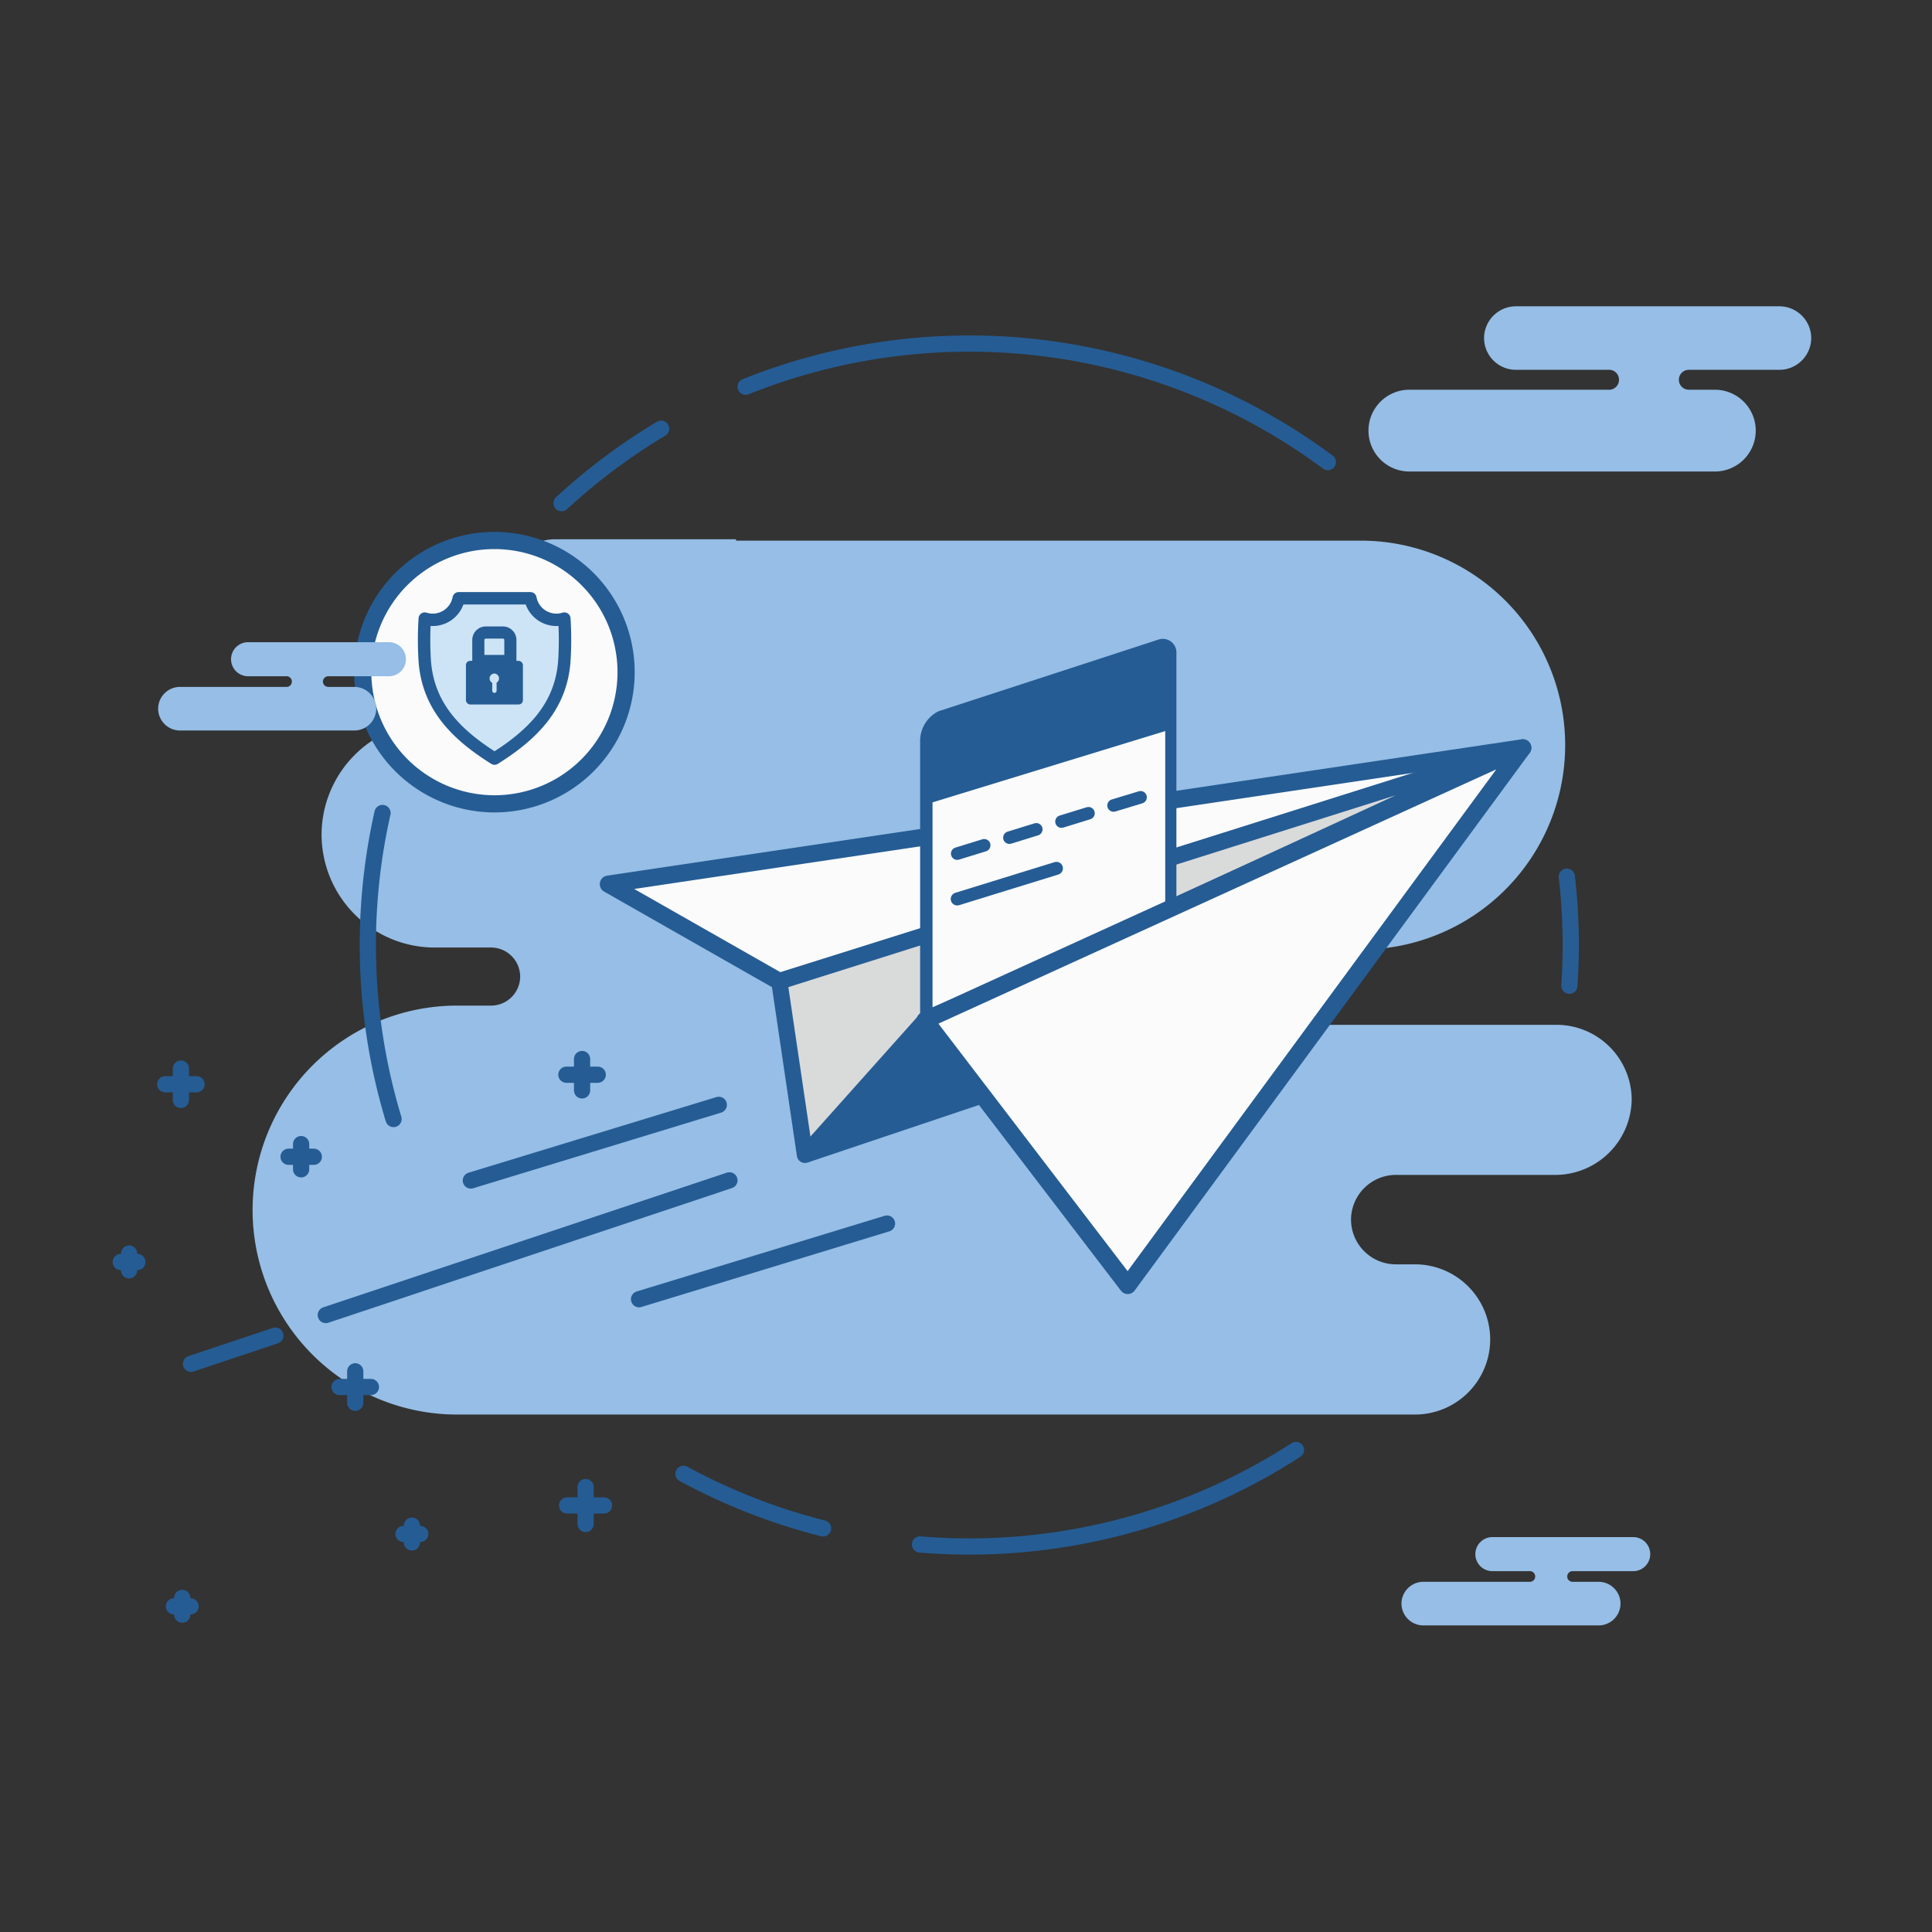 <svg id="Layer_1" data-name="Layer 1" xmlns="http://www.w3.org/2000/svg" viewBox="0 0 141.73 141.73"><rect x="0" y="0" width="141.73" height="141.73" fill="#333333" stroke="none"/><defs><style>.cls-1{fill:#96bee6}.cls-1,.cls-10,.cls-12,.cls-16,.cls-19,.cls-2,.cls-21,.cls-3,.cls-4,.cls-5,.cls-6,.cls-7,.cls-8,.cls-9{fill-rule:evenodd}.cls-10,.cls-2,.cls-6,.cls-9{fill:#fbfbfc}.cls-10,.cls-11,.cls-12,.cls-13,.cls-14,.cls-15,.cls-17,.cls-18,.cls-19,.cls-2,.cls-21,.cls-4,.cls-5,.cls-6,.cls-8{stroke:#255c94}.cls-10,.cls-11,.cls-12,.cls-13,.cls-14,.cls-15,.cls-17,.cls-18,.cls-19,.cls-2,.cls-3,.cls-4,.cls-5,.cls-6,.cls-8{stroke-linecap:round}.cls-10,.cls-12,.cls-13,.cls-14,.cls-15,.cls-17,.cls-18,.cls-19,.cls-2,.cls-3,.cls-4,.cls-5,.cls-6,.cls-8{stroke-linejoin:round}.cls-2{stroke-width:1.26px}.cls-11,.cls-12,.cls-13,.cls-14,.cls-15,.cls-17,.cls-18,.cls-19,.cls-21,.cls-22,.cls-3,.cls-4,.cls-5{fill:none}.cls-3{stroke:#285d93}.cls-11,.cls-3,.cls-5,.cls-8,.cls-17,.cls-4{stroke-width:1.19px}.cls-6{stroke-width:1.26px}.cls-20,.cls-7{fill:#255c94}.cls-8{fill:#d9dada}.cls-10{stroke-width:1.26px}.cls-11,.cls-21{stroke-miterlimit:22.93}.cls-12{stroke-width:1.19px}.cls-13,.cls-14{stroke-width:.92px}.cls-15{stroke-width:.95px}.cls-16{fill:#cde4f7}.cls-18{stroke-width:1.19px}.cls-19{stroke-width:.91px}.cls-21{stroke-width:.89px}</style></defs><path class="cls-1" d="M53.99 39.66h45.83a15 15 0 0 1 15 15 15 15 0 0 1-15 15H89.13v5.52h25.07a5.52 5.52 0 0 1 5.5 5.41 5.61 5.61 0 0 1-5.51 5.6h-11.8a3.3 3.3 0 0 0-3.28 3.28 3.29 3.29 0 0 0 3.28 3.28h1.42a5.52 5.52 0 0 1 5.51 5.51 5.52 5.52 0 0 1-5.51 5.51H33.53a15 15 0 0 1-15-15 15 15 0 0 1 15-15h2.5a2.14 2.14 0 0 0 2.13-2.13 2.14 2.14 0 0 0-2.13-2.13h-4.16a8.3 8.3 0 0 1-8.28-8.28 8.3 8.3 0 0 1 8.28-8.28h12.51v-6.69H40.7a3.36 3.36 0 0 1-3.35-3.35 3.36 3.36 0 0 1 3.35-3.35H54z"/><path class="cls-2" d="M36.27 58.97a9.66 9.66 0 1 0-9.66-9.66 9.68 9.68 0 0 0 9.66 9.66z"/><path class="cls-3" d="M114.94 64.31a44.1 44.1 0 0 1 .29 5q0 1.5-.1 3"/><path class="cls-4" d="M54.7 28.37a44.12 44.12 0 0 1 42.71 5.53"/><path class="cls-5" d="M95.07 106.37a44.12 44.12 0 0 1-24 7.08q-1.79 0-3.58-.15M60.38 112.12a44.12 44.12 0 0 1-10.24-4"/><path class="cls-1" d="M103.39 28.59h14.72a.73.73 0 0 0 .66-.73.73.73 0 0 0-.66-.73h-6.91a2.34 2.34 0 0 1-2.33-2.33 2.34 2.34 0 0 1 2.33-2.33h19.34a2.34 2.34 0 0 1 2.33 2.33 2.34 2.34 0 0 1-2.33 2.33h-6.65a.73.73 0 0 0-.73.73.73.73 0 0 0 .73.73h1.91a3 3 0 0 1 3 3 3 3 0 0 1-3 3h-22.41a3 3 0 0 1-3-3 3 3 0 0 1 3-3z"/><path class="cls-6" d="M57.17 72l-12.54-7.14 67.08-10L57.17 72z"/><path class="cls-7" d="M64.7 70.23l-5.45 15.05 12.65-4.25-7.2-10.8z"/><path class="cls-8" d="M57.17 72l54.01-17.06-43.42 20.03-8.71 9.75L57.17 72z"/><path class="cls-7" d="M84.95 46.93l-16.11 5.25a2.44 2.44 0 0 0-1.34 2.2v21.15l18.8-8.33V47.94a1 1 0 0 0-1.35-1.01z"/><path class="cls-9" d="M68.41 58.86l17.07-5.23v12.98L68.41 73.9V58.86z"/><path class="cls-10" d="M67.86 74.85L82.73 94.3l28.98-39.44-43.85 19.99z"/><path class="cls-11" d="M52.73 81.05L34.54 86.6M65.07 89.76l-18.19 5.55"/><path class="cls-12" d="M53.51 86.59L23.9 96.47z"/><path class="cls-5" d="M20.2 97.98l-6.19 2.07z"/><path class="cls-13" d="M81.69 59.09l1.98-.6"/><path class="cls-14" d="M77.87 60.27l1.98-.61M74.05 61.45l1.97-.61M70.22 62.62l1.98-.61"/><path class="cls-15" d="M70.22 65.95l7.28-2.25"/><path class="cls-4" d="M41.2 36.91a44.12 44.12 0 0 1 7.3-5.46M28.87 82.09a44.12 44.12 0 0 1-.81-22.45"/><path class="cls-1" d="M13.2 50.39h7.86a.39.39 0 0 0 .35-.39.39.39 0 0 0-.35-.39H18.2a1.25 1.25 0 0 1-1.25-1.25 1.25 1.25 0 0 1 1.25-1.25h10.33a1.25 1.25 0 0 1 1.25 1.25 1.25 1.25 0 0 1-1.25 1.25h-4.45a.39.39 0 0 0-.39.39.39.39 0 0 0 .39.39H26a1.61 1.61 0 0 1 1.6 1.6 1.61 1.61 0 0 1-1.6 1.6H13.2a1.61 1.61 0 0 1-1.6-1.6 1.61 1.61 0 0 1 1.6-1.6zM104.41 116.04h7.86a.39.39 0 0 0 .35-.39.39.39 0 0 0-.35-.39h-2.79a1.25 1.25 0 0 1-1.25-1.25 1.25 1.25 0 0 1 1.25-1.25h10.33a1.25 1.25 0 0 1 1.25 1.25 1.25 1.25 0 0 1-1.25 1.25h-4.45a.39.39 0 0 0-.39.39.39.39 0 0 0 .39.39h1.92a1.61 1.61 0 0 1 1.6 1.6 1.61 1.61 0 0 1-1.6 1.6h-12.87a1.61 1.61 0 0 1-1.6-1.6 1.61 1.61 0 0 1 1.6-1.6z"/><path class="cls-16" d="M36.27 43.89h-2.64a1.94 1.94 0 0 1-2.49 1.49 24.65 24.65 0 0 0 0 3.11c.24 3.29 2.26 5.37 5.12 7.16 2.86-1.79 4.88-3.87 5.12-7.16a24.69 24.69 0 0 0 0-3.11 1.94 1.94 0 0 1-2.49-1.49h-2.64z"/><path class="cls-17" d="M42.7 79.99v-2.3"/><path class="cls-18" d="M41.55 78.84h2.3"/><path class="cls-17" d="M42.96 111.8v-2.71"/><path class="cls-18" d="M41.6 110.44h2.71"/><path class="cls-17" d="M26.06 102.91v-2.31"/><path class="cls-18" d="M24.91 101.75h2.3M22.09 85.78v-1.85M21.17 84.86h1.85M9.47 93.19v-1.23"/><path class="cls-17" d="M8.86 92.58h1.22"/><path class="cls-18" d="M13.37 118.45v-1.23"/><path class="cls-17" d="M12.76 117.84h1.22M13.27 80.69v-2.3M12.12 79.54h2.3M30.22 113.15v-1.23M29.6 112.53h1.23"/><path class="cls-19" d="M36.27 43.89h2.64a1.94 1.94 0 0 0 2.49 1.49 24.69 24.69 0 0 1 0 3.11c-.24 3.29-2.26 5.37-5.12 7.16-2.86-1.79-4.88-3.87-5.12-7.16a24.68 24.68 0 0 1 0-3.11 1.94 1.94 0 0 0 2.49-1.49h2.64z"/><rect class="cls-20" x="34.18" y="48.48" width="4.18" height="3.2" rx=".31" ry=".31"/><path class="cls-21" d="M35.09 48.49h2.35v-1.54a.55.55 0 0 0-.55-.55h-1.25a.55.55 0 0 0-.55.55v1.54z"/><path class="cls-16" d="M36.27 49.41a.36.36 0 0 1 .16.67v.59a.16.16 0 0 1-.16.16.16.16 0 0 1-.16-.16v-.58a.36.36 0 0 1 .16-.68z"/><path class="cls-22" d="M0 0h141.73v141.73H0z"/></svg>
